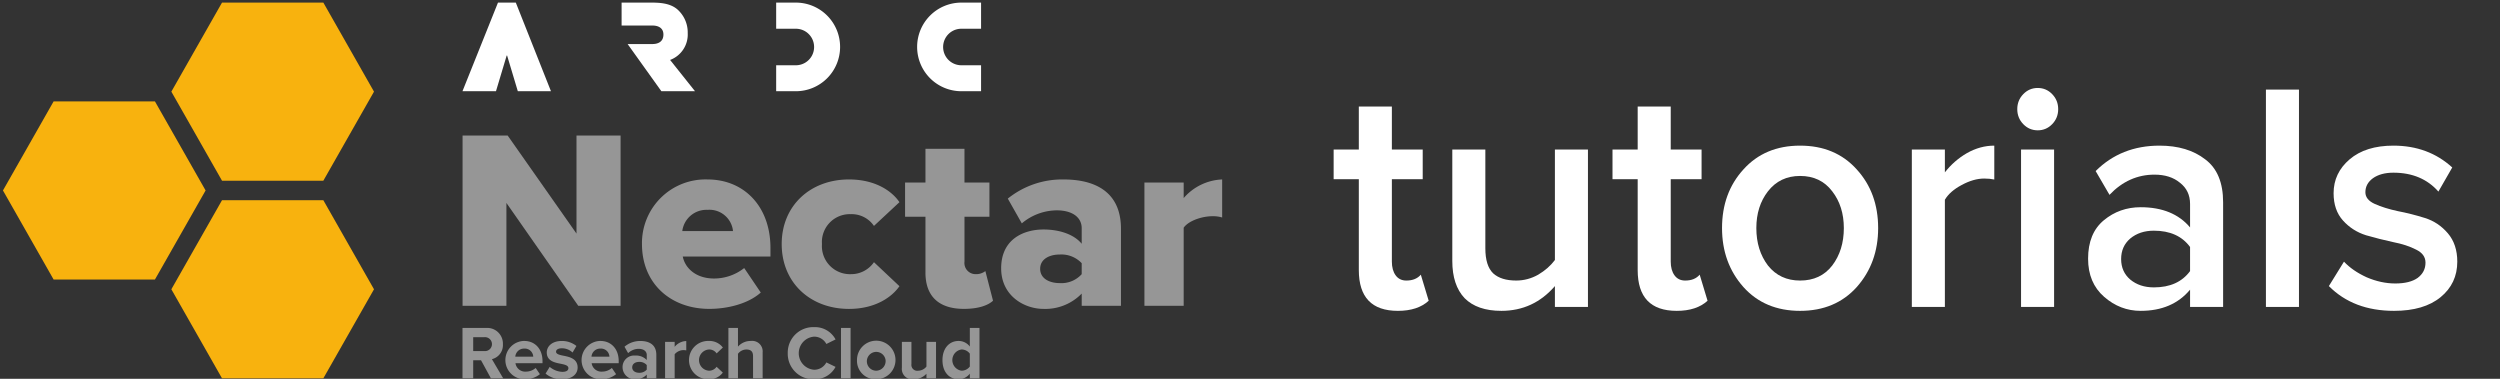 <?xml version="1.0" encoding="UTF-8" standalone="no"?>
<!-- Created with Inkscape (http://www.inkscape.org/) -->

<svg
   xmlns:dc="http://purl.org/dc/elements/1.1/"
   xmlns:cc="http://creativecommons.org/ns#"
   xmlns:rdf="http://www.w3.org/1999/02/22-rdf-syntax-ns#"
   xmlns:svg="http://www.w3.org/2000/svg"
   xmlns="http://www.w3.org/2000/svg"
   xmlns:sodipodi="http://sodipodi.sourceforge.net/DTD/sodipodi-0.dtd"
   xmlns:inkscape="http://www.inkscape.org/namespaces/inkscape"
   width="330"
   height="50"
   viewBox="0 0 309.375 46.875"
   id="svg3994"
   version="1.1"
   inkscape:version="0.92.4 5da689c313, 2019-01-14"
   inkscape:export-filename="/home/andy/Desktop/dashboard-logo.png"
   inkscape:export-xdpi="63.842323"
   inkscape:export-ydpi="63.842323"
   sodipodi:docname="logo.svg">
  <rect x="0" y="0" width="309.375" height="46.875" fill="#333333" stroke="none"/>
  <defs
     id="defs3996">
    <clipPath
       clipPathUnits="userSpaceOnUse"
       id="clipPath106">
      <path
         d="M 0,0 H 841.89 V 595.276 H 0 Z"
         id="path108"
         inkscape:connector-curvature="0" />
    </clipPath>
    <clipPath
       clipPathUnits="userSpaceOnUse"
       id="clipPath80">
      <path
         d="M 0,0 H 841.89 V 595.276 H 0 Z"
         id="path82"
         inkscape:connector-curvature="0" />
    </clipPath>
    <clipPath
       id="clipPath106-3"
       clipPathUnits="userSpaceOnUse">
      <path
         inkscape:connector-curvature="0"
         id="path108-3"
         d="M 0,0 H 841.89 V 595.276 H 0 Z" />
    </clipPath>
    <clipPath
       id="clipPath80-3"
       clipPathUnits="userSpaceOnUse">
      <path
         inkscape:connector-curvature="0"
         id="path82-8"
         d="M 0,0 H 841.89 V 595.276 H 0 Z" />
    </clipPath>
  </defs>
  <sodipodi:namedview
     id="base"
     pagecolor="#ffffff"
     bordercolor="#666666"
     borderopacity="1.0"
     inkscape:pageopacity="0.0"
     inkscape:pageshadow="2"
     inkscape:zoom="2"
     inkscape:cx="404.38496"
     inkscape:cy="105.21894"
     inkscape:document-units="px"
     inkscape:current-layer="g894"
     showgrid="false"
     fit-margin-top="0"
     fit-margin-left="0"
     fit-margin-right="0"
     fit-margin-bottom="0"
     inkscape:window-width="2633"
     inkscape:window-height="1363"
     inkscape:window-x="2642"
     inkscape:window-y="40"
     inkscape:window-maximized="0"
     units="px"
     inkscape:pagecheckerboard="true" />
  <g
     inkscape:label="Layer 1"
     inkscape:groupmode="layer"
     id="layer1"
     transform="translate(-409.316,-473.849)">
    <g
       id="text43"
       style="font-style:normal;font-weight:normal;font-size:37.5px;line-height:1.25;font-family:sans-serif;letter-spacing:0px;word-spacing:0px;fill:#ffffff;fill-opacity:1;stroke:none;stroke-width:0.938"
       aria-label="tutorials"
       transform="matrix(0.666,0,0,0.666,108.077,175.009)" />
    <g
       id="g894"
       transform="matrix(1.558,0,0,1.613,-226.963,-320.914)">
      <g
         id="g1005"
         transform="translate(6.019)">
        <path
           d="m 513.405,516.572 q -3.1,0 -3.1,-3.125 v -6.975 h -2 v -2.275 h 2 v -3.3 h 2.625 v 3.3 h 2.45 v 2.275 h -2.45 v 6.325 q 0,0.65 0.3,1.05 0.3,0.4 0.85,0.4 0.75,0 1.15,-0.45 l 0.625,2 q -0.875,0.775 -2.45,0.775 z"
           style="font-style:normal;font-variant:normal;font-weight:600;font-stretch:normal;font-size:37.512px;line-height:35.168px;font-family:'Proxima Nova';-inkscape-font-specification:'Proxima Nova Semi-Bold';letter-spacing:0px;word-spacing:0px;fill:#ffffff;fill-opacity:1;stroke:none;stroke-width:0.938px;stroke-linecap:butt;stroke-linejoin:miter;stroke-opacity:1"
           id="path856"
           inkscape:connector-curvature="0" />
        <path
           d="m 528.505,516.272 h -2.625 v -1.6 q -1.7,1.9 -4.25,1.9 -1.925,0 -2.925,-0.975 -0.975,-1 -0.975,-2.85 v -8.55 h 2.625 v 7.575 q 0,1.35 0.625,1.925 0.625,0.55 1.825,0.55 0.925,0 1.75,-0.45 0.825,-0.475 1.325,-1.125 v -8.475 h 2.625 z"
           style="font-style:normal;font-variant:normal;font-weight:600;font-stretch:normal;font-size:37.512px;line-height:35.168px;font-family:'Proxima Nova';-inkscape-font-specification:'Proxima Nova Semi-Bold';letter-spacing:0px;word-spacing:0px;fill:#ffffff;fill-opacity:1;stroke:none;stroke-width:0.938px;stroke-linecap:butt;stroke-linejoin:miter;stroke-opacity:1"
           id="path858"
           inkscape:connector-curvature="0" />
        <path
           d="m 535.555,516.572 q -3.1,0 -3.1,-3.125 v -6.975 h -2 v -2.275 h 2 v -3.3 h 2.625 v 3.3 h 2.45 v 2.275 h -2.45 v 6.325 q 0,0.65 0.3,1.05 0.3,0.4 0.85,0.4 0.75,0 1.15,-0.45 l 0.625,2 q -0.875,0.775 -2.45,0.775 z"
           style="font-style:normal;font-variant:normal;font-weight:600;font-stretch:normal;font-size:37.512px;line-height:35.168px;font-family:'Proxima Nova';-inkscape-font-specification:'Proxima Nova Semi-Bold';letter-spacing:0px;word-spacing:0px;fill:#ffffff;fill-opacity:1;stroke:none;stroke-width:0.938px;stroke-linecap:butt;stroke-linejoin:miter;stroke-opacity:1"
           id="path860"
           inkscape:connector-curvature="0" />
        <path
           d="m 549.855,514.747 q -1.7,1.825 -4.5,1.825 -2.8,0 -4.5,-1.825 -1.7,-1.85 -1.7,-4.525 0,-2.7 1.7,-4.5 1.7,-1.825 4.5,-1.825 2.8,0 4.5,1.825 1.7,1.8 1.7,4.5 0,2.675 -1.7,4.525 z m -4.5,-0.5 q 1.625,0 2.55,-1.15 0.925,-1.175 0.925,-2.875 0,-1.675 -0.925,-2.825 -0.925,-1.175 -2.55,-1.175 -1.6,0 -2.55,1.175 -0.925,1.15 -0.925,2.825 0,1.7 0.925,2.875 0.95,1.15 2.55,1.15 z"
           style="font-style:normal;font-variant:normal;font-weight:600;font-stretch:normal;font-size:37.512px;line-height:35.168px;font-family:'Proxima Nova';-inkscape-font-specification:'Proxima Nova Semi-Bold';letter-spacing:0px;word-spacing:0px;fill:#ffffff;fill-opacity:1;stroke:none;stroke-width:0.938px;stroke-linecap:butt;stroke-linejoin:miter;stroke-opacity:1"
           id="path862"
           inkscape:connector-curvature="0" />
        <path
           d="m 556.855,516.272 h -2.625 v -12.075 h 2.625 v 1.75 q 0.725,-0.9 1.75,-1.475 1.05,-0.575 2.175,-0.575 v 2.6 q -0.35,-0.075 -0.8,-0.075 -0.85,0 -1.8,0.5 -0.925,0.475 -1.325,1.125 z"
           style="font-style:normal;font-variant:normal;font-weight:600;font-stretch:normal;font-size:37.512px;line-height:35.168px;font-family:'Proxima Nova';-inkscape-font-specification:'Proxima Nova Semi-Bold';letter-spacing:0px;word-spacing:0px;fill:#ffffff;fill-opacity:1;stroke:none;stroke-width:0.938px;stroke-linecap:butt;stroke-linejoin:miter;stroke-opacity:1"
           id="path864"
           inkscape:connector-curvature="0" />
        <path
           d="m 565.38,502.247 q -0.475,0.475 -1.15,0.475 -0.675,0 -1.15,-0.475 -0.475,-0.475 -0.475,-1.15 0,-0.675 0.475,-1.15 0.475,-0.475 1.15,-0.475 0.675,0 1.15,0.475 0.475,0.475 0.475,1.15 0,0.675 -0.475,1.15 z m 0.15,14.025 h -2.625 v -12.075 h 2.625 z"
           style="font-style:normal;font-variant:normal;font-weight:600;font-stretch:normal;font-size:37.512px;line-height:35.168px;font-family:'Proxima Nova';-inkscape-font-specification:'Proxima Nova Semi-Bold';letter-spacing:0px;word-spacing:0px;fill:#ffffff;fill-opacity:1;stroke:none;stroke-width:0.938px;stroke-linecap:butt;stroke-linejoin:miter;stroke-opacity:1"
           id="path866"
           inkscape:connector-curvature="0" />
        <path
           d="m 578.955,516.272 h -2.625 v -1.325 q -1.4,1.625 -3.925,1.625 -1.625,0 -2.9,-1.075 -1.275,-1.075 -1.275,-2.925 0,-1.95 1.25,-2.95 1.25,-1 2.925,-1 2.575,0 3.925,1.55 v -1.8 q 0,-1.025 -0.8,-1.625 -0.775,-0.625 -2.025,-0.625 -2.05,0 -3.575,1.55 l -1.1,-1.825 q 2.025,-1.95 5.075,-1.95 2.225,0 3.625,1.05 1.425,1.025 1.425,3.3 z m -5.5,-1.5 q 1.925,0 2.875,-1.25 v -1.85 q -0.95,-1.25 -2.875,-1.25 -1.125,0 -1.875,0.6 -0.725,0.6 -0.725,1.575 0,0.975 0.725,1.575 0.75,0.6 1.875,0.6 z"
           style="font-style:normal;font-variant:normal;font-weight:600;font-stretch:normal;font-size:37.512px;line-height:35.168px;font-family:'Proxima Nova';-inkscape-font-specification:'Proxima Nova Semi-Bold';letter-spacing:0px;word-spacing:0px;fill:#ffffff;fill-opacity:1;stroke:none;stroke-width:0.938px;stroke-linecap:butt;stroke-linejoin:miter;stroke-opacity:1"
           id="path868"
           inkscape:connector-curvature="0" />
        <path
           d="m 584.98,516.272 h -2.625 v -16.675 h 2.625 z"
           style="font-style:normal;font-variant:normal;font-weight:600;font-stretch:normal;font-size:37.512px;line-height:35.168px;font-family:'Proxima Nova';-inkscape-font-specification:'Proxima Nova Semi-Bold';letter-spacing:0px;word-spacing:0px;fill:#ffffff;fill-opacity:1;stroke:none;stroke-width:0.938px;stroke-linecap:butt;stroke-linejoin:miter;stroke-opacity:1"
           id="path870"
           inkscape:connector-curvature="0" />
        <path
           d="m 592.53,516.572 q -3.225,0 -5.175,-1.9 l 1.2,-1.875 q 0.675,0.7 1.8,1.2 1.15,0.475 2.275,0.475 1.15,0 1.775,-0.425 0.625,-0.45 0.625,-1.175 0,-0.65 -0.75,-1 -0.75,-0.375 -1.825,-0.575 -1.075,-0.225 -2.15,-0.525 -1.075,-0.325 -1.825,-1.125 -0.75,-0.8 -0.75,-2.1 0,-1.55 1.275,-2.6 1.275,-1.05 3.475,-1.05 2.775,0 4.675,1.675 l -1.1,1.85 q -1.325,-1.45 -3.575,-1.45 -1,0 -1.625,0.425 -0.6,0.425 -0.6,1.075 0,0.575 0.75,0.9 0.75,0.325 1.825,0.55 1.075,0.2 2.15,0.525 1.075,0.325 1.825,1.175 0.75,0.85 0.75,2.175 0,1.675 -1.325,2.725 -1.325,1.05 -3.7,1.05 z"
           style="font-style:normal;font-variant:normal;font-weight:600;font-stretch:normal;font-size:37.512px;line-height:35.168px;font-family:'Proxima Nova';-inkscape-font-specification:'Proxima Nova Semi-Bold';letter-spacing:0px;word-spacing:0px;fill:#ffffff;fill-opacity:1;stroke:none;stroke-width:0.938px;stroke-linecap:butt;stroke-linejoin:miter;stroke-opacity:1"
           id="path872"
           inkscape:connector-curvature="0" />
      </g>
      <g
         id="g994"
         transform="matrix(1.033,0,0,1.033,-13.59,-16.656)">
        <g
           id="g12"
           transform="matrix(0.4,0,0,0.387,401.923,486.717)">
          <polygon
             id="polygon4"
             points="115.605,17.008 112.18,17.008 105.354,34.015 110.02,34.015 111.795,34.015 113.85,27.174 113.907,27.174 113.934,27.174 115.99,34.015 117.65,34.015 122.362,34.015 "
             style="fill:#ffffff" />
          <path
             id="path6"
             d="m 177.943,25.512 a 8.5,8.5 0 0 0 -8.5,-8.5 h -3.79 v 5.016 h 3.79 a 3.504,3.504 0 0 1 0,7.008 h -3.79 v 4.982 h 3.79 a 8.5,8.5 0 0 0 8.5,-8.5"
             inkscape:connector-curvature="0"
             style="fill:#ffffff" />
          <path
             id="path8"
             d="m 192.752,25.512 a 8.5,8.5 0 0 1 8.5,-8.5 h 3.79 v 5.016 h -3.79 a 3.504,3.504 0 0 0 0,7.008 h 3.79 v 4.982 h -3.79 a 8.5,8.5 0 0 1 -8.5,-8.5"
             inkscape:connector-curvature="0"
             style="fill:#ffffff" />
          <path
             id="path10"
             d="m 148.652,22.869 a 5.892,5.892 0 0 0 -2.092,-4.643 c -1.471,-1.172 -3.448,-1.218 -5.24,-1.218 h -5.378 v 4.406 h 5.938 c 1.12,0 2.1,0.465 2.1,1.724 0,1.31 -0.914,1.828 -2.137,1.828 H 137.1 l 6.485,9.049 h 6.466 l -4.788,-6 a 5.209,5.209 0 0 0 3.389,-5.142"
             inkscape:connector-curvature="0"
             style="fill:#ffffff" />
        </g>
        <g
           id="g26"
           transform="matrix(0.4,0,0,0.387,401.923,486.717)">
          <path
             id="path14"
             d="M 113.8,55.458 V 75.2 h -8.43 V 42.524 h 8.672 l 13.229,18.814 V 42.524 h 8.476 V 75.2 h -8.133 z"
             inkscape:connector-curvature="0"
             style="fill:#969696" />
          <path
             id="path16"
             d="m 152.457,50.951 c 7.007,0 12.1,5.144 12.1,13.179 v 1.618 H 147.7 c 0.441,2.2 2.5,4.213 6.027,4.213 a 9.363,9.363 0 0 0 5.781,-2.009 l 3.185,4.7 c -2.352,2.107 -6.272,3.136 -9.9,3.136 -7.3,0 -12.935,-4.753 -12.935,-12.445 a 12.213,12.213 0 0 1 12.599,-12.392 z m -4.85,9.9 h 9.75 a 4.549,4.549 0 0 0 -4.9,-4.067 4.675,4.675 0 0 0 -4.85,4.064 z"
             inkscape:connector-curvature="0"
             style="fill:#969696" />
          <path
             id="path18"
             d="m 179.652,50.951 c 5.1,0 8.28,2.254 9.7,4.36 l -4.9,4.557 a 5.172,5.172 0 0 0 -4.459,-2.254 5.351,5.351 0 0 0 -5.536,5.733 5.392,5.392 0 0 0 5.536,5.781 5.324,5.324 0 0 0 4.459,-2.3 l 4.9,4.606 c -1.421,2.058 -4.606,4.361 -9.7,4.361 -7.4,0 -12.935,-5 -12.935,-12.445 0,-7.402 5.536,-12.399 12.935,-12.399 z"
             inkscape:connector-curvature="0"
             style="fill:#969696" />
          <path
             id="path20"
             d="M 194.352,68.834 V 58.1 h -3.919 v -6.561 h 3.919 v -6.468 h 7.5 v 6.468 h 4.8 V 58.1 h -4.8 v 8.624 a 2.145,2.145 0 0 0 2.107,2.4 2.932,2.932 0 0 0 1.91,-0.588 l 1.47,5.684 c -0.931,0.882 -2.792,1.568 -5.585,1.568 -4.805,0.004 -7.402,-2.397 -7.402,-6.954 z"
             inkscape:connector-curvature="0"
             style="fill:#969696" />
          <path
             id="path22"
             d="m 224.387,72.852 a 9.771,9.771 0 0 1 -7.349,2.94 c -3.626,0 -8.133,-2.45 -8.133,-7.791 0,-5.732 4.507,-7.447 8.133,-7.447 3.136,0 5.929,0.98 7.349,2.743 v -2.988 c 0,-2.058 -1.763,-3.43 -4.8,-3.43 a 10.557,10.557 0 0 0 -6.713,2.5 l -2.694,-4.752 a 16.682,16.682 0 0 1 10.73,-3.675 c 5.683,0 11.024,2.107 11.024,9.456 V 75.2 h -7.546 z m 0,-5.83 a 5.377,5.377 0 0 0 -4.213,-1.666 c -2.009,0 -3.773,0.881 -3.773,2.743 0,1.862 1.764,2.744 3.773,2.744 a 5.249,5.249 0 0 0 4.213,-1.715 z"
             inkscape:connector-curvature="0"
             style="fill:#969696" />
          <path
             id="path24"
             d="m 236.442,51.539 h 7.546 v 2.988 a 10.314,10.314 0 0 1 7.4,-3.576 v 7.3 a 6.107,6.107 0 0 0 -1.862,-0.245 c -1.96,0 -4.557,0.833 -5.536,2.2 V 75.2 h -7.546 z"
             inkscape:connector-curvature="0"
             style="fill:#969696" />
        </g>
        <g
           id="g36"
           transform="matrix(0.4,0,0,0.387,401.923,486.717)">
          <g
             id="g32">
            <polygon
               id="polygon28"
               points="78.608,51.192 88.346,34.1 78.608,17.008 59.131,17.008 49.392,34.1 59.131,51.192 "
               style="fill:#f8b20e" />
            <polygon
               id="polygon30"
               points="78.608,89.119 88.346,72.027 78.608,54.934 59.131,54.934 49.392,72.027 59.131,89.119 "
               style="fill:#f8b20e" />
          </g>
          <polygon
             id="polygon34"
             points="46.236,70.155 55.975,53.063 46.236,35.971 26.759,35.971 17.021,53.063 26.759,70.155 "
             style="fill:#f8b20e" />
        </g>
        <g
           id="g64"
           transform="matrix(0.4,0,0,0.387,401.923,486.717)">
          <path
             id="path38"
             d="m 108.922,85.656 h -1.507 v 3.464 h -2.058 v -9.669 h 4.522 a 3.011,3.011 0 0 1 3.247,3.117 2.774,2.774 0 0 1 -2.116,2.87 l 2.174,3.682 h -2.363 z m 0.652,-4.436 h -2.159 v 2.667 h 2.159 a 1.338,1.338 0 1 0 0,-2.667 z"
             inkscape:connector-curvature="0"
             style="fill:#969696" />
          <path
             id="path40"
             d="m 117.232,81.945 c 2.087,0 3.507,1.565 3.507,3.856 v 0.406 h -5.2 a 1.888,1.888 0 0 0 2.015,1.623 2.863,2.863 0 0 0 1.87,-0.7 l 0.813,1.189 a 4.366,4.366 0 0 1 -2.885,0.971 3.675,3.675 0 1 1 -0.116,-7.349 z m -1.725,3.015 h 3.449 a 1.621,1.621 0 0 0 -1.724,-1.551 1.682,1.682 0 0 0 -1.725,1.551 z"
             inkscape:connector-curvature="0"
             style="fill:#969696" />
          <path
             id="path42"
             d="m 122.118,86.917 a 4.011,4.011 0 0 0 2.421,0.957 c 0.8,0 1.174,-0.276 1.174,-0.711 0,-0.493 -0.608,-0.666 -1.4,-0.826 -1.2,-0.232 -2.755,-0.522 -2.755,-2.189 0,-1.174 1.029,-2.2 2.87,-2.2 a 4.478,4.478 0 0 1 2.827,0.956 l -0.739,1.262 a 2.953,2.953 0 0 0 -2.073,-0.812 c -0.667,0 -1.1,0.246 -1.1,0.652 0,0.435 0.551,0.595 1.334,0.754 1.2,0.232 2.812,0.551 2.812,2.29 0,1.276 -1.087,2.247 -3.03,2.247 a 4.717,4.717 0 0 1 -3.131,-1.087 z"
             inkscape:connector-curvature="0"
             style="fill:#969696" />
          <path
             id="path44"
             d="m 131.876,81.945 c 2.087,0 3.508,1.565 3.508,3.856 v 0.406 h -5.2 a 1.886,1.886 0 0 0 2.016,1.623 2.865,2.865 0 0 0 1.87,-0.7 l 0.812,1.189 a 4.365,4.365 0 0 1 -2.885,0.971 3.675,3.675 0 1 1 -0.116,-7.349 z m -1.724,3.015 h 3.448 a 1.621,1.621 0 0 0 -1.725,-1.551 1.681,1.681 0 0 0 -1.723,1.551 z"
             inkscape:connector-curvature="0"
             style="fill:#969696" />
          <path
             id="path46"
             d="m 140.779,88.4 a 2.9,2.9 0 0 1 -2.218,0.9 2.333,2.333 0 0 1 -2.436,-2.319 2.218,2.218 0 0 1 2.436,-2.233 2.829,2.829 0 0 1 2.218,0.856 v -0.971 c 0,-0.711 -0.61,-1.175 -1.538,-1.175 a 2.952,2.952 0 0 0 -2.044,0.826 l -0.695,-1.232 a 4.6,4.6 0 0 1 3.059,-1.1 c 1.594,0 3.058,0.638 3.058,2.653 v 4.515 h -1.84 z m 0,-1.827 A 1.843,1.843 0 0 0 139.3,85.964 c -0.725,0 -1.319,0.377 -1.319,1.058 0,0.652 0.594,1.029 1.319,1.029 a 1.843,1.843 0 0 0 1.479,-0.608 z"
             inkscape:connector-curvature="0"
             style="fill:#969696" />
          <path
             id="path48"
             d="m 144.3,82.119 h 1.841 v 0.956 a 3,3 0 0 1 2.232,-1.116 v 1.8 a 2.261,2.261 0 0 0 -2.232,0.739 V 89.12 H 144.3 Z"
             inkscape:connector-curvature="0"
             style="fill:#969696" />
          <path
             id="path50"
             d="m 152.639,81.945 a 3.255,3.255 0 0 1 2.768,1.261 l -1.2,1.13 a 1.7,1.7 0 0 0 -1.478,-0.753 2.041,2.041 0 0 0 0,4.073 1.766,1.766 0 0 0 1.471,-0.756 l 1.2,1.117 a 3.225,3.225 0 0 1 -2.768,1.275 3.675,3.675 0 1 1 0,-7.349 z"
             inkscape:connector-curvature="0"
             style="fill:#969696" />
          <path
             id="path52"
             d="m 161.208,84.858 c 0,-0.971 -0.507,-1.275 -1.3,-1.275 a 2.042,2.042 0 0 0 -1.595,0.826 v 4.711 h -1.841 v -9.669 h 1.841 v 3.581 a 3.241,3.241 0 0 1 2.465,-1.087 2.016,2.016 0 0 1 2.275,2.2 v 4.975 h -1.841 z"
             inkscape:connector-curvature="0"
             style="fill:#969696" />
          <path
             id="path54"
             d="m 167.88,84.293 a 4.893,4.893 0 0 1 5.073,-5 4.465,4.465 0 0 1 4.118,2.363 l -1.769,0.869 a 2.65,2.65 0 0 0 -2.349,-1.406 3.183,3.183 0 0 0 0,6.35 2.622,2.622 0 0 0 2.349,-1.406 l 1.769,0.855 a 4.492,4.492 0 0 1 -4.118,2.377 4.893,4.893 0 0 1 -5.073,-5.002 z"
             inkscape:connector-curvature="0"
             style="fill:#969696" />
          <path
             id="path56"
             d="m 178.116,79.451 h 1.841 v 9.669 h -1.841 z"
             inkscape:connector-curvature="0"
             style="fill:#969696" />
          <path
             id="path58"
             d="m 181.191,85.612 a 3.7,3.7 0 1 1 3.7,3.682 3.545,3.545 0 0 1 -3.7,-3.682 z m 5.494,0 a 1.806,1.806 0 1 0 -1.8,2.044 1.848,1.848 0 0 0 1.8,-2.044 z"
             inkscape:connector-curvature="0"
             style="fill:#969696" />
          <path
             id="path60"
             d="m 194.543,88.236 a 3.273,3.273 0 0 1 -2.464,1.058 2,2 0 0 1 -2.261,-2.2 v -4.975 h 1.84 v 4.247 a 1.126,1.126 0 0 0 1.29,1.29 2.059,2.059 0 0 0 1.595,-0.8 v -4.74 h 1.841 v 7 h -1.841 z"
             inkscape:connector-curvature="0"
             style="fill:#969696" />
          <path
             id="path62"
             d="m 202.881,88.221 a 2.717,2.717 0 0 1 -2.159,1.073 c -1.769,0 -3.1,-1.333 -3.1,-3.667 0,-2.291 1.32,-3.682 3.1,-3.682 a 2.694,2.694 0 0 1 2.159,1.073 v -3.567 h 1.856 v 9.669 h -1.856 z m 0,-3.841 a 2,2 0 0 0 -1.595,-0.8 2.057,2.057 0 0 0 0,4.073 2,2 0 0 0 1.595,-0.8 z"
             inkscape:connector-curvature="0"
             style="fill:#969696" />
        </g>
      </g>
    </g>
  </g>
</svg>
